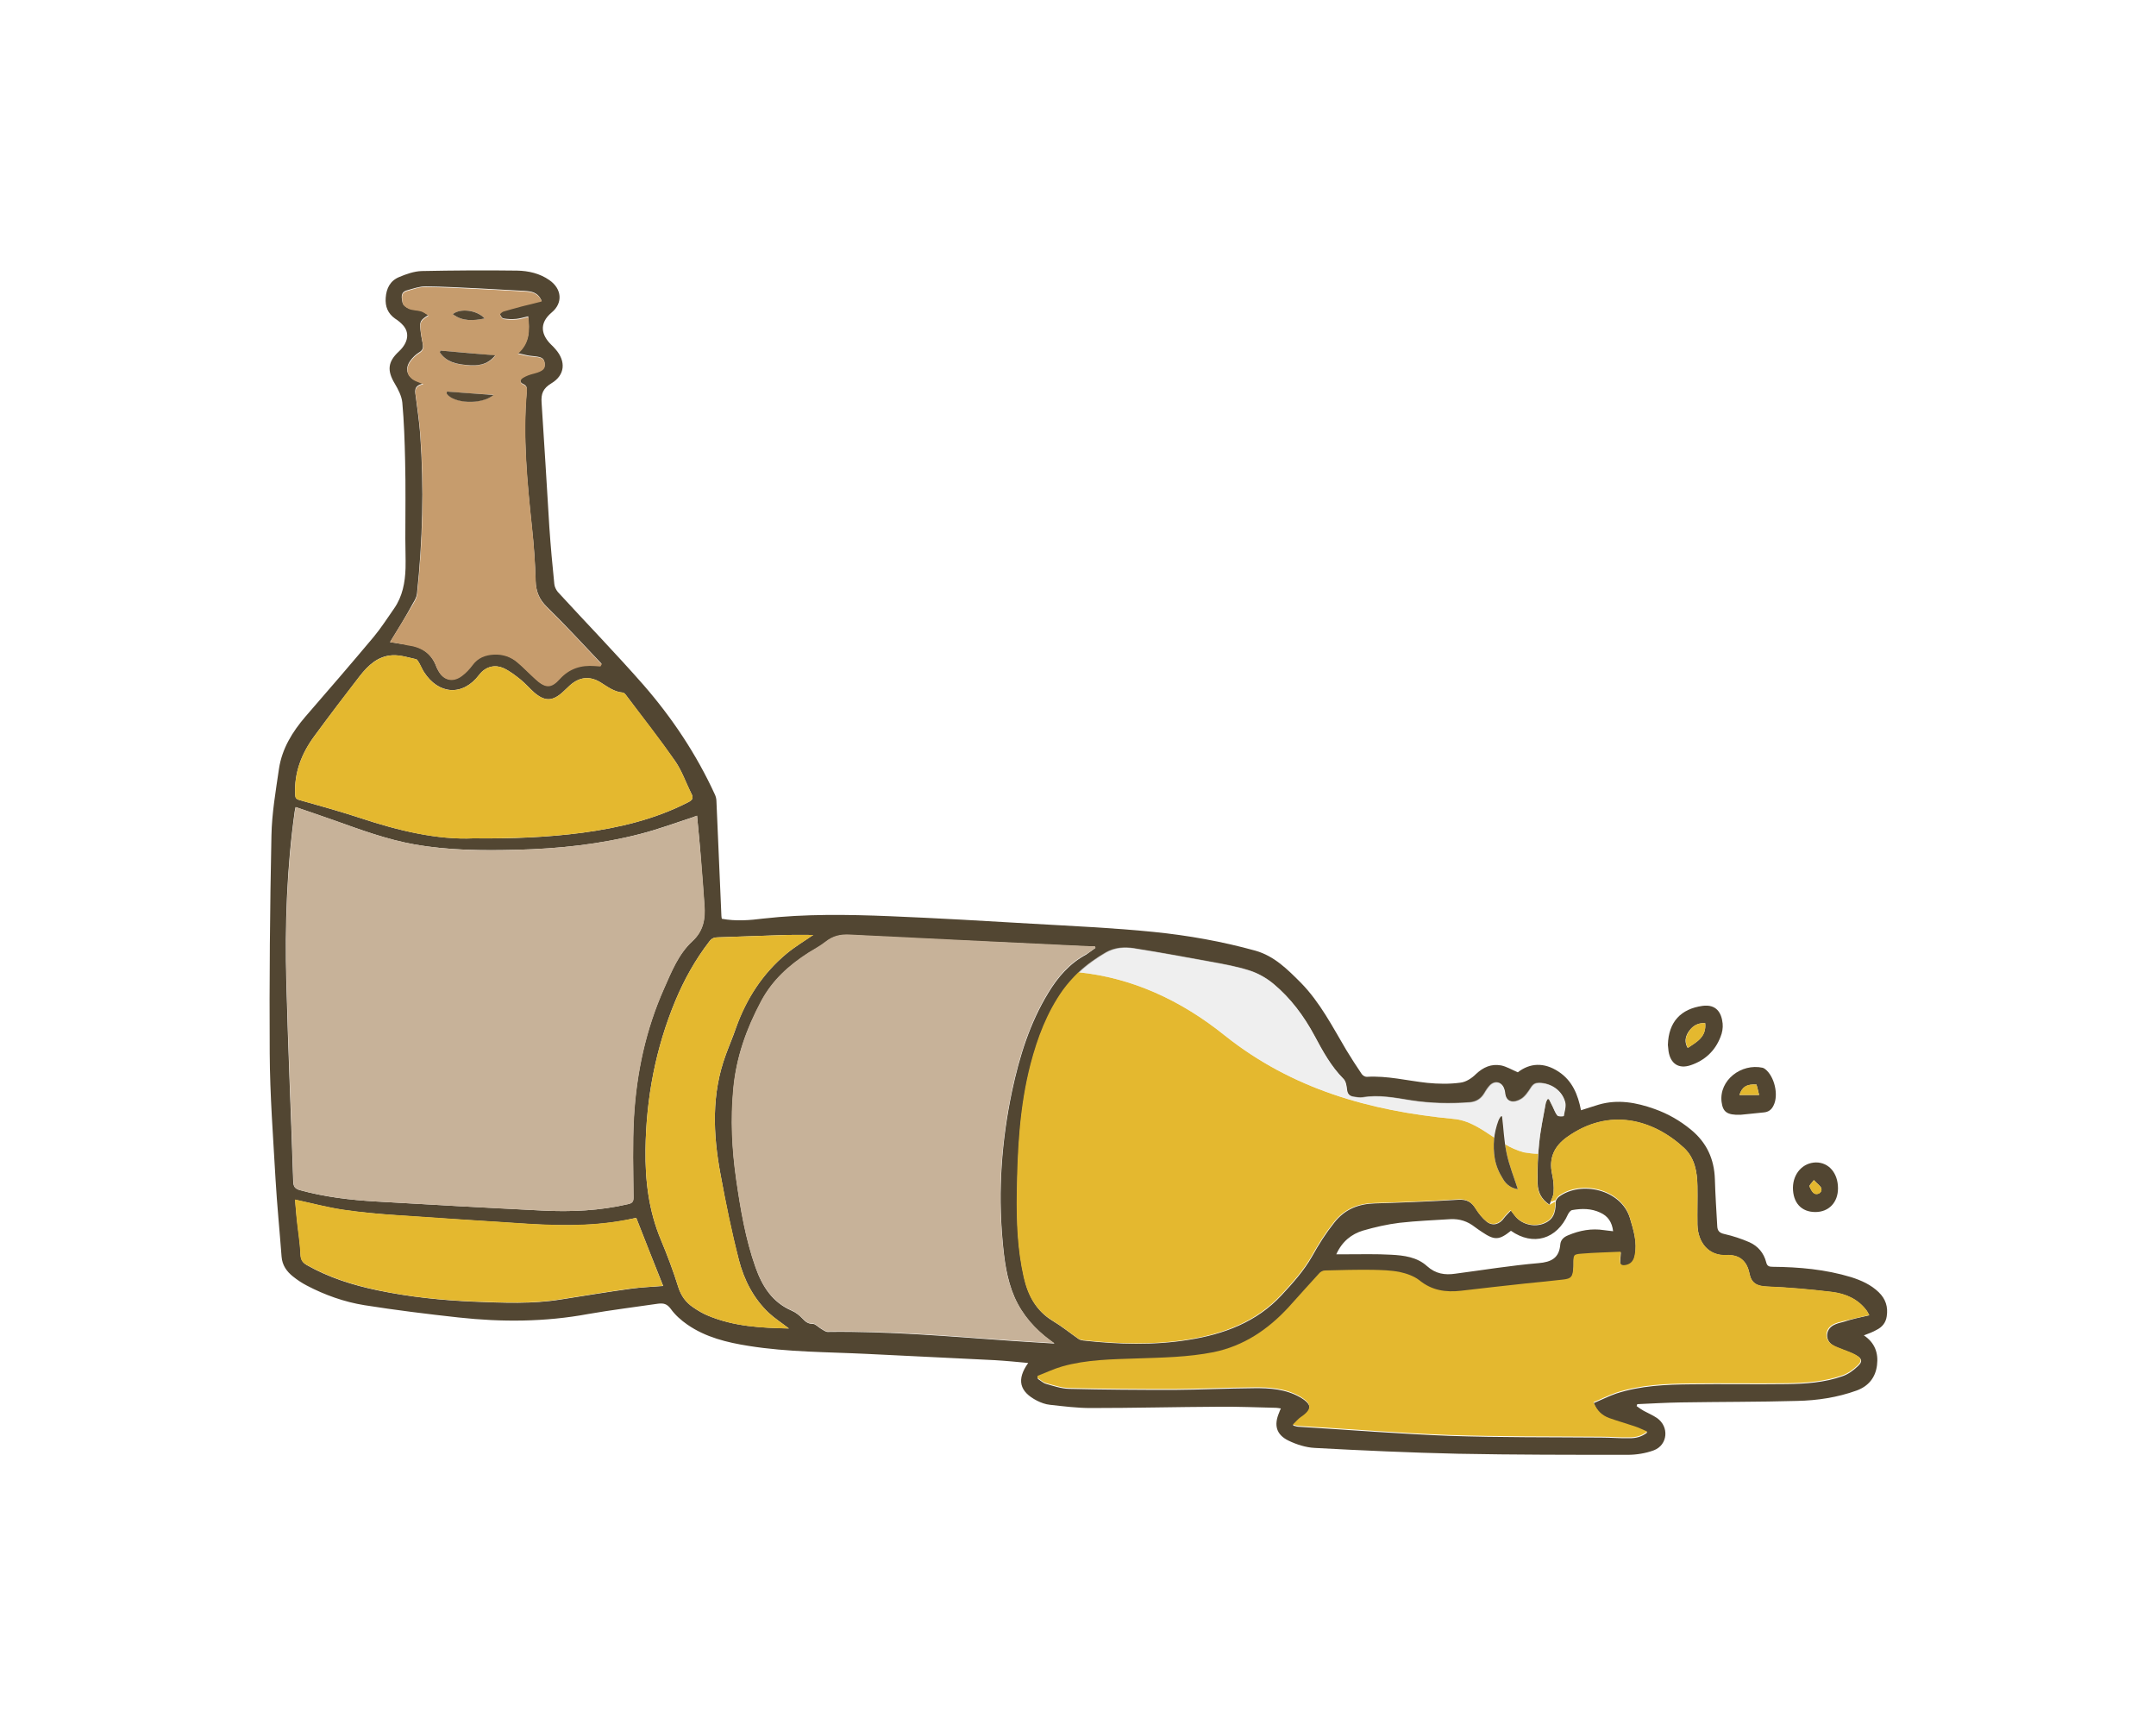 <?xml version="1.0" encoding="utf-8"?>
<!-- Generator: Adobe Illustrator 22.1.0, SVG Export Plug-In . SVG Version: 6.00 Build 0)  -->
<svg version="1.1" id="Layer_1" xmlns="http://www.w3.org/2000/svg" xmlns:xlink="http://www.w3.org/1999/xlink" x="0px" y="0px"
	 viewBox="0 0 1000 800" enable-background="new 0 0 1000 800" xml:space="preserve">
<g id="yPjoHC.tif">
	<g>
		<path fill="#524632" d="M864.5,619.3c5.1,3.4,6.8,8.2,6.1,13.8c-0.7,5.8-4,9.8-9.5,11.8c-8.9,3.2-18.2,4.6-27.5,4.8
			c-18,0.5-36,0.4-54,0.7c-6.7,0.1-13.5,0.5-20.2,0.8c-0.1,0.3-0.2,0.6-0.3,0.9c1.1,0.8,2.2,1.6,3.3,2.2c2,1.1,4.2,2,6.1,3.3
			c5.8,4,5.1,12.5-1.4,15c-3.8,1.4-8.1,2.1-12.2,2.1c-26.2,0-52.4,0-78.6-0.5c-22.2-0.5-44.3-1.5-66.5-2.7
			c-4.1-0.2-8.5-1.6-12.2-3.4c-5.7-2.8-6.8-7.2-4.3-13c0.2-0.6,0.4-1.1,0.8-1.9c-0.8-0.1-1.5-0.3-2.1-0.3
			c-8.9-0.2-17.9-0.6-26.8-0.5c-19.8,0.1-39.5,0.6-59.3,0.6c-6.3,0-12.6-0.8-18.9-1.5c-2.1-0.2-4.2-1-6-1.9
			c-8.2-4.2-9.6-9.8-4.1-17.5c-5.3-0.5-10.4-1-15.5-1.3c-19.7-1-39.5-1.9-59.2-2.9c-18.3-0.9-36.7-0.8-54.9-3.7
			c-10.1-1.6-20-4-28.5-9.9c-2.9-2-5.7-4.5-7.7-7.3c-1.7-2.3-3.3-2.7-5.8-2.4c-10.8,1.6-21.7,2.9-32.5,4.8c-20,3.7-40,3.8-60.1,1.6
			c-14.6-1.6-29.2-3.4-43.7-5.7c-9.3-1.5-18.3-4.7-26.7-9.1c-2.3-1.2-4.4-2.6-6.4-4.2c-2.9-2.3-5-5.2-5.3-9.2
			c-0.9-12-2.1-23.9-2.8-35.9c-1.1-19.5-2.6-38.9-2.7-58.4c-0.2-33.7,0.1-67.3,0.8-101c0.2-10.4,2-20.7,3.5-31
			c1.4-9.3,6.2-17.1,12.3-24.2c10.6-12.2,21.2-24.5,31.6-36.9c3.5-4.2,6.4-8.8,9.5-13.2c3.9-5.6,5.1-12.1,5.3-18.7
			c0.1-4.5-0.1-9.1-0.1-13.6c0-12.1,0.2-24.2-0.1-36.3c-0.2-9-0.5-18-1.3-26.9c-0.3-3-1.9-6.1-3.5-8.8c-3.6-6-3.3-10.1,1.9-14.9
			c4.4-4.1,5.1-8.8,1.8-12.3c-1-1.1-2.2-2.1-3.5-2.9c-3.4-2.4-4.7-5.6-4.4-9.7c0.3-4.4,2.1-7.9,6.2-9.6c3.3-1.4,7-2.7,10.5-2.8
			c14.8-0.3,29.6-0.4,44.3-0.2c5.2,0.1,10.5,1.3,14.9,4.4c5.8,4,6.4,10.6,1.1,15c-6.2,5.2-4.6,10.6-0.4,14.8
			c0.8,0.7,1.5,1.5,2.2,2.3c4.9,5.6,4.4,12-2,15.8c-3.8,2.3-4.8,4.8-4.5,8.9c1.3,19.3,2.4,38.6,3.6,57.8c0.6,8.8,1.4,17.6,2.3,26.3
			c0.1,1.3,0.8,2.7,1.6,3.7c13.2,14.4,26.9,28.5,39.8,43.2c13.3,15.3,24.5,32.1,33,50.6c0.5,1,0.8,2.2,0.8,3.3
			c0.8,17.7,1.5,35.4,2.3,53.1c0,0.4,0.1,0.9,0.2,1.4c6.5,1.2,12.9,0.7,19.2-0.1c19.5-2.2,39.1-1.9,58.7-1.1
			c22.1,0.9,44.1,2.2,66.2,3.5c18.8,1.1,37.5,1.9,56.2,3.8c15.9,1.6,31.7,4.4,47.2,8.7c8.8,2.5,14.9,8.7,21.1,14.9
			c8.9,9.1,14.6,20.3,21,31.1c2.3,3.8,4.7,7.5,7.2,11.2c0.5,0.7,1.5,1.3,2.3,1.3c9.5-0.6,18.8,1.8,28.1,2.8
			c5.1,0.5,10.3,0.6,15.4-0.1c2.6-0.3,5.3-2.1,7.2-4c3.4-3.2,7.1-4.8,11.6-4c2.5,0.5,4.8,1.9,7.8,3.2c5.5-4.3,12.1-4.8,18.9-0.3
			c6.4,4.2,9,10.7,10.4,17.9c2.9-0.9,5.5-1.8,8.2-2.6c8.9-2.6,17.5-1,25.9,2c6.2,2.2,11.8,5.4,16.9,9.6c7.3,6,10.8,13.6,11.1,23
			c0.2,7.3,0.7,14.6,1.1,21.8c0.1,2.1,1,3.1,3.3,3.6c4,0.9,7.9,2.2,11.6,3.8c4,1.8,6.7,5,7.8,9.3c0.4,1.8,1.4,2.1,3,2.1
			c12.3,0.1,24.5,1.2,36.4,4.8c4.7,1.5,9.2,3.5,12.8,7c3.2,3.1,4.4,6.8,3.7,11.2c-0.4,2.8-2,4.9-4.6,6.2
			C868.6,617.8,866.6,618.5,864.5,619.3z M867,610c-0.6-1.1-0.8-1.6-1.1-2c-4-5.5-9.8-8-16.2-8.8c-10-1.2-20-2.1-30-2.5
			c-4.8-0.2-7.4-1.5-8.3-6.2c-1.2-5.7-4.6-8.7-10.7-8.4c-8.1,0.4-13.2-5.7-13.4-14.1c-0.1-6,0.1-11.9,0-17.9
			c-0.1-6.5-1.2-13-6.2-17.7c-14.3-13.2-34.7-19-54.3-5c-6,4.3-8.5,9.8-6.9,17.1c0.6,2.8,0.9,5.7,0.7,8.5c-0.1,1.9-1.2,3.7-1.9,5.7
			c-3.9-2.6-5.4-6-5.5-9.7c-0.1-6.3,0-12.6,0.7-18.8c0.6-6.2,1.9-12.2,3-18.3c0.1-0.7,0.5-1.4,0.8-2.1c0.2,0,0.5-0.1,0.7-0.1
			c0.6,1.2,1.2,2.4,1.8,3.6c0.7,1.4,1.2,3,2.2,4.1c0.5,0.5,2.8,0.3,2.9,0.2c0.4-2.1,1.2-4.5,0.7-6.4c-1.4-5.4-6.4-8.8-12-8.9
			c-1.7,0-2.7,0.5-3.7,2c-1.3,2-2.7,4.2-4.6,5.4c-3,1.9-7.2,2.1-7.6-3.1c0-0.4-0.2-0.9-0.3-1.3c-0.9-3.3-4-4.3-6.5-2
			c-1.1,1.1-2,2.5-2.8,3.9c-1.5,2.4-3.5,3.8-6.5,4.1c-9.2,0.7-18.3,0.5-27.4-0.9c-7.5-1.2-14.9-2.7-22.5-1.4
			c-1.4,0.2-2.8-0.1-4.2-0.3c-1.9-0.3-2.9-1.3-3.1-3.4c-0.2-1.7-0.5-3.8-1.6-4.9c-5.8-5.8-9.7-13-13.5-20.1
			c-4.9-9.1-11-17.3-18.9-23.9c-3.1-2.6-6.9-4.8-10.8-6.1c-5.8-1.9-11.9-3-17.9-4.1c-12-2.2-24-4.4-36-6.3c-4.4-0.7-8.9-0.4-13,1.9
			c-7.8,4.5-14.6,10.1-19.9,17.5c-7.4,10.4-11.8,22.1-15,34.3c-5.1,19.6-6.1,39.7-6.4,59.9c-0.2,13.1,0.3,26.2,3.2,39
			c1.9,8.4,5.6,15.4,13.3,20.1c4.2,2.5,8,5.6,12,8.4c0.6,0.4,1.4,0.6,2.2,0.7c16.3,1.8,32.5,2.3,48.7-0.3
			c16.4-2.6,31.6-8.2,43.2-20.7c5.2-5.6,10.4-11.4,14.1-17.9c3.1-5.6,6.4-10.8,10.3-15.7c4.9-6.3,11.3-8.8,19-9
			c12.9-0.4,25.8-0.9,38.7-1.7c3.9-0.2,6.1,1.1,8,4.2c1.4,2.2,3.1,4.4,5.1,6c2.8,2.2,6,1.2,8-1.7c0.9-1.2,2.1-2.3,3.2-3.5
			c1,1.3,1.7,2.3,2.4,3.1c3.2,3.5,8.6,4.7,13,2.9c3.9-1.6,5.4-4.4,5.4-10c0-0.8,0.8-1.9,1.5-2.4c10.2-7.5,28.8-3.4,32.9,9.9
			c1.7,5.7,3.5,11.4,2.3,17.5c-0.4,2.2-1.4,4-3.9,4.6c-2.2,0.5-3.1-0.2-2.9-2.4c0.1-1,0.2-2.1,0.3-3.7c-6.3,0.3-12.2,0.4-18.1,0.9
			c-3.9,0.3-3.8,0.6-3.8,4.6c0,0.8,0,1.6-0.1,2.4c-0.3,3.7-1,4.6-4.6,5c-5.7,0.7-11.5,1.2-17.2,1.8c-10.1,1.1-20.2,2.2-30.2,3.4
			c-7.1,0.8-13.5-0.1-19.3-4.8c-2.5-2-6-3.2-9.2-3.9c-4.1-0.8-8.3-0.9-12.5-1c-7.4-0.1-14.8,0.1-22.2,0.3c-1,0-2.2,0.7-2.8,1.5
			c-4.7,5.1-9.3,10.3-14,15.5c-9.6,10.4-20.8,18-34.9,20.9c-11.7,2.3-23.5,2.5-35.4,2.9c-11.7,0.4-23.4,0.5-34.7,3.7
			c-3.9,1.1-7.6,2.9-11.5,4.4c0,0.3,0.1,0.6,0.1,1c1.3,0.8,2.4,1.9,3.8,2.3c3.5,1,7.1,2.2,10.6,2.3c16.2,0.4,32.4,0.5,48.6,0.5
			c12.4-0.1,24.7-0.7,37.1-0.8c7.4-0.1,14.8,0.4,21.5,4.2c5.7,3.3,5.8,6,0.4,9.6c-1.2,0.8-2.1,2-3.7,3.5c1.5,0.4,2.1,0.6,2.7,0.6
			c23.3,1.4,46.5,3.3,69.8,4.2c23.6,0.8,47.2,0.6,70.8,0.8c4.3,0,8.5,0.4,12.8,0.3c2.8,0,5.5-0.5,8.3-2.7c-2.3-1-4.1-1.9-6-2.5
			c-3.9-1.3-7.8-2.4-11.7-3.8c-3.2-1.2-5.7-3.4-7.2-7.3c3.6-1.5,6.9-3.2,10.4-4.4c11.3-3.7,23.1-4.2,34.9-4.3
			c14.7-0.2,29.4,0.1,44.1-0.1c8.8-0.1,17.7-0.7,26.1-3.7c2.6-0.9,5-2.7,7-4.6c2.3-2.1,2-3.5-0.7-5c-1.9-1.1-4.1-1.8-6.1-2.6
			c-1.6-0.7-3.4-1.2-4.9-2.2c-3.6-2.3-3.3-7.2,0.4-9.2c1.5-0.8,3.1-1.2,4.8-1.6C858.8,611.8,862.8,610.9,867,610z M323.3,378.3
			c-0.9,0.3-1.6,0.6-2.2,0.8c-8,2.6-15.8,5.5-23.9,7.6c-18.8,4.9-38,6.9-57.4,7.4c-15.9,0.4-31.9,0.3-47.7-2.5
			c-12.8-2.3-24.9-6.8-37-11.1c-5.9-2.1-11.9-4.1-18-6.2c-0.2,0.9-0.3,1.4-0.4,1.9c-3.7,26.4-4.6,52.9-3.9,79.4
			c0.8,30.8,2.2,61.6,3.2,92.4c0.1,2.3,0.8,3.2,2.9,3.9c11.6,3.2,23.4,4.6,35.3,5.3c25.7,1.5,51.4,2.9,77.1,4.2
			c13.5,0.7,26.9,0.1,40.1-3c1.7-0.4,2.4-1,2.4-3c-0.1-12.4-0.5-24.9,0.2-37.3c1.2-20.6,5.5-40.6,13.9-59.5
			c3.5-7.9,6.7-16.1,13.2-22.1c5-4.6,6.1-10.2,5.6-16.5c-0.5-6.7-0.9-13.3-1.5-20C324.7,392.8,324,385.6,323.3,378.3z M508.1,439.6
			c-0.1-0.2-0.2-0.4-0.2-0.6c-0.9,0-1.8,0-2.6,0c-15.3-0.7-30.6-1.5-45.9-2.2c-21.8-1-43.6-2-65.4-3.2c-4.1-0.2-7.6,0.6-10.9,3.2
			c-2.5,2-5.4,3.5-8.1,5.2c-9.1,5.8-16.7,12.6-21.9,22.4c-6.9,12.8-11.6,26-12.9,40.5c-1.3,14.1-0.7,28.1,1.3,42.1
			c2,13.8,4.3,27.6,9,40.9c3.1,8.7,7.7,16,16.6,19.9c1.9,0.8,3.7,2.2,5.1,3.7c1.4,1.5,2.6,2.5,4.9,2.5c1.1,0,2.3,1.4,3.5,2.1
			c1.1,0.6,2.2,1.6,3.3,1.6c28.3-0.4,56.4,2.1,84.6,4.1c6.6,0.5,13.2,0.8,20.6,1.3c-1-0.7-1.4-1-1.8-1.3c-7.2-5.3-13-11.8-16.7-20.1
			c-3.7-8.5-4.8-17.5-5.6-26.5c-2.1-23.2-0.4-46.3,4.4-69.1c3.4-16,8.2-31.5,16.8-45.6c4.4-7.3,9.9-13.7,17.6-17.8
			C505.3,441.7,506.7,440.6,508.1,439.6z M219.5,388.8c18.5,0.2,34.6-0.5,50.6-2.6c17-2.3,33.6-6.2,49-14.1c2-1,2.7-1.9,1.6-4
			c-2.6-5.1-4.4-10.6-7.6-15.2c-7.3-10.4-15.2-20.4-22.8-30.6c-0.4-0.5-0.9-1-1.4-1.1c-4-0.3-7.1-2.7-10.3-4.7
			c-5-3.1-9.8-2.6-14.2,1.3c-1.1,1-2.2,2.1-3.3,3.1c-4.8,4.4-8.4,4.5-13.4,0.2c-2.1-1.9-4-4.1-6.2-5.9c-2.5-2-5.2-4.1-8.1-5.4
			c-3.6-1.6-8-0.9-11.1,3.1c-7.6,10.1-18.9,9.3-25.7-1.3c-0.8-1.3-1.4-2.7-2.1-4c-0.4-0.7-1-1.8-1.6-1.9c-3.6-0.8-7.3-2-10.9-1.8
			c-6.6,0.3-11.2,4.6-15.1,9.6c-7.1,9.2-14.2,18.5-21.1,27.9c-5.9,8-9.4,16.9-8.9,27.1c0.1,1.4,0.4,2.1,1.9,2.5
			c9.5,2.7,19,5.3,28.4,8.4C184.9,385.3,203,389.5,219.5,388.8z M180.9,297.8c3.3,0.5,5.6,0.9,8,1.2c6.3,0.8,11,3.7,13.4,9.9
			c0.2,0.7,0.6,1.3,0.9,1.9c2.4,4.6,6.7,5.7,10.9,2.5c1.9-1.4,3.6-3.2,5-5.1c2.5-3.4,5.9-4.7,9.9-4.9c4-0.2,7.6,1,10.7,3.5
			c3,2.5,5.7,5.3,8.6,8c4.6,4.2,7.2,4.3,11.3-0.2c4.4-4.8,9.8-6.6,16.1-6c0.9,0.1,1.8,0.1,2.7,0.2c0.2-0.3,0.4-0.6,0.6-1
			c-8.4-8.8-16.6-17.8-25.3-26.3c-3.6-3.5-5.1-7.2-5.3-12.2c-0.2-8.3-0.8-16.5-1.7-24.8c-2.2-21-4.3-42-2.4-63.2
			c0.1-1.5,0-2.5-1.6-3.2c-2-0.9-1.6-2.3-0.1-3.2c1.5-0.9,3.2-1.5,4.9-1.9c4.2-1.1,5.4-2.1,5.1-4.6c-0.3-2.4-1.4-2.9-5.8-3.3
			c-2-0.1-4-0.8-6.7-1.3c5.8-5.1,5.4-10.9,4.9-17.1c-2.1,0.5-3.8,1-5.5,1.2c-2,0.2-4.1,0.1-6-0.2c-0.7-0.1-1.3-1.3-1.7-2.1
			c-0.1-0.2,0.9-1.2,1.6-1.4c3-0.9,6-1.7,9-2.5c2.9-0.8,5.8-1.5,8.8-2.2c-1.7-4-4.7-4.4-7.9-4.6c-6.8-0.4-13.5-0.7-20.3-1.1
			c-8.5-0.4-17.1-0.9-25.6-1c-2.9,0-5.9,1.1-8.8,1.9c-3,0.9-2.3,3.6-1.9,5.6c0.2,1.1,1.7,2.3,2.9,2.7c1.7,0.7,3.7,0.6,5.5,1.1
			c1.2,0.4,2.3,1.2,3.6,2c-3.7,2.3-4.1,3-3.7,6.7c0.2,2.3,0.7,4.6,1.1,6.8c0.3,1.8-0.1,2.9-1.8,3.9c-1.5,0.9-2.9,2.3-4,3.8
			c-2.7,3.7-1.5,7.5,2.7,9.3c0.8,0.3,1.5,0.6,3.3,1.3c-4.8,1-3.7,3.8-3.4,6.4c0.7,5.7,1.6,11.5,2,17.2c1.8,24.7,1.1,49.3-1.5,73.9
			c-0.2,1.5-1,3-1.8,4.3C188.3,285.8,184.8,291.5,180.9,297.8z M365.9,616.1c-3.2-2.5-6.5-4.6-9.3-7.2c-7.1-6.7-11.5-15.3-13.9-24.6
			c-3.4-13.1-6.1-26.3-8.5-39.6c-3.5-18.7-4.3-37.4,2.5-55.7c1.5-4.1,3.3-8.2,4.7-12.4c4.8-13.5,12.4-25.2,23.5-34.4
			c4-3.3,8.5-6,12.3-8.6c-3.8,0-8-0.1-12.3,0c-10.6,0.3-21.2,0.8-31.8,1.1c-1.8,0-2.9,0.4-4,1.8c-6.5,8.4-11.7,17.7-15.8,27.5
			c-9.2,22.1-13.6,45.2-13.9,69.1c-0.2,14.4,1.5,28.4,7.1,41.8c3,7.2,5.8,14.6,8.1,22c1.3,4.1,3.5,7.1,6.9,9.4
			c2.2,1.5,4.5,2.9,7,3.9C340.5,615.2,353.1,615.8,365.9,616.1z M295.1,564.8c-1.3,0.3-3.2,0.7-5.1,1.1c-17.1,3.2-34.2,2.5-51.4,1.3
			c-18.2-1.2-36.4-2.3-54.6-3.6c-8.2-0.6-16.5-1.3-24.7-2.5c-7.5-1.1-14.8-3.1-22.4-4.7c0.2,2.9,0.5,6,0.8,9.1
			c0.6,5.4,1.5,10.8,1.7,16.2c0.1,2.5,0.9,3.8,2.9,5c10.2,5.8,21.3,9.3,32.8,11.7c14.9,3.1,30.1,4.7,45.3,5.3
			c13.2,0.5,26.3,1.1,39.5-1c10.8-1.7,21.6-3.5,32.5-5c4.9-0.7,9.8-0.9,15.2-1.3C303.4,585.9,299.3,575.6,295.1,564.8z M619.8,581.7
			c1.8,0,3.2,0,4.6,0c6.9,0,13.9-0.2,20.8,0.2c6,0.3,12.1,1.1,16.7,5.3c4,3.6,8.3,4.2,13.1,3.5c12.9-1.7,25.7-3.8,38.6-4.9
			c6-0.5,9.6-2.4,10.1-8.7c0.2-2.1,1.6-3.4,3.6-4.2c5.4-2.3,10.9-3.3,16.7-2.4c1.3,0.2,2.7,0.3,4.2,0.5c-0.5-4.2-2.4-7-5.9-8.6
			c-4.2-2-8.6-2-13.1-1.2c-0.7,0.1-1.5,1.1-1.9,1.9c-5.2,11.7-16.2,14.9-26.5,7.7c-5.5,4.4-7.6,4.5-13.5,0.5
			c-1.1-0.7-2.2-1.5-3.3-2.3c-3.3-2.6-7-3.8-11.2-3.6c-7.9,0.5-15.8,0.8-23.7,1.7c-5.7,0.7-11.4,2-16.9,3.6
			C626.9,572.3,622.5,575.7,619.8,581.7z"/>
		<path fill="#524632" d="M773.6,484.6c0.3-10.9,6.2-16.7,16-18.1c6.5-0.9,8.9,3.2,9.4,8.2c0.2,2-0.2,4.3-1,6.2
			c-2.5,6.5-7.3,10.9-13.8,13.1c-5.6,1.9-9.4-0.7-10.3-6.5C773.8,486.4,773.7,485.2,773.6,484.6z M790.9,474.5
			c-3.7-0.2-6.1,1.5-7.9,4.3c-1.4,2.3-1.7,4.7-0.2,7.2C787,483.2,791.5,480.9,790.9,474.5z"/>
		<path fill="#524632" d="M807.3,517c-6.4,0.2-8.2-1.4-8.8-6c-1.2-10,9.1-18,19.1-15.8c0.4,0.1,0.8,0.4,1.1,0.6
			c4.3,3.3,6.4,12,3.9,16.9c-0.9,1.9-2.3,3-4.5,3.2C813.9,516.3,809.7,516.8,807.3,517z M815.9,507.8c-0.4-1.8-0.8-3.4-1.2-4.8
			c-4.5-0.3-6.7,1.1-7.9,4.8C809.8,507.8,812.6,507.8,815.9,507.8z"/>
		<path fill="#524632" d="M842,562.1c-6.5,0-10.4-4.3-10.4-11.3c0.1-6.6,4.6-11.6,10.7-11.7c6,0,10.2,5,10.2,12
			C852.5,557.7,848.2,562.1,842,562.1z M841.3,547.3c-1,1.4-2.2,2.4-2,2.9c0.5,1.3,1.4,3,2.5,3.4c1.4,0.5,3.4-0.6,3-2.4
			C844.5,550,842.8,549,841.3,547.3z"/>
		<path fill="#E4B82F" d="M860.7,628.3c-1.9-1.1-4.1-1.8-6.1-2.6c-1.6-0.7-3.4-1.2-4.9-2.2c-3.6-2.3-3.3-7.2,0.4-9.2
			c1.5-0.8,3.1-1.2,4.8-1.6c3.9-1,7.9-1.8,12.1-2.8c-0.6-1.1-0.8-1.6-1.1-2c-4-5.5-9.8-8-16.2-8.8c-10-1.2-20-2.1-30-2.5
			c-4.8-0.2-7.4-1.5-8.3-6.2c-1.2-5.7-4.6-8.7-10.7-8.4c-8.1,0.4-13.2-5.7-13.4-14.1c-0.1-6,0.1-11.9,0-17.9
			c-0.1-6.5-1.2-13-6.2-17.7c-14.3-13.2-34.7-19-54.3-5c-6,4.3-8.5,9.8-6.9,17.1c0.6,2.8,0.9,5.7,0.7,8.5c-0.1,1.4-0.7,2.8-1.4,4.3
			c0.9,0.3,1.4-0.5,2.3-0.6c0.2-0.7,0.9-1.5,1.5-2c10.2-7.5,28.8-3.4,32.9,9.9c1.7,5.7,3.5,11.4,2.3,17.5c-0.4,2.2-1.4,4-3.9,4.6
			c-2.2,0.5-3.1-0.2-2.9-2.4c0.1-1,0.2-2.1,0.3-3.7c-6.3,0.3-12.2,0.4-18.1,0.9c-3.9,0.3-3.8,0.6-3.8,4.6c0,0.8,0,1.6-0.1,2.4
			c-0.3,3.7-1,4.6-4.6,5c-5.7,0.7-11.5,1.2-17.2,1.8c-10.1,1.1-20.2,2.2-30.2,3.4c-7.1,0.8-13.5-0.1-19.3-4.8c-2.5-2-6-3.2-9.2-3.9
			c-4.1-0.8-8.3-0.9-12.5-1c-7.4-0.1-14.8,0.1-22.2,0.3c-1,0-2.2,0.7-2.8,1.5c-4.7,5.1-9.3,10.3-14,15.5
			c-9.6,10.4-20.8,18-34.9,20.9c-11.7,2.3-23.5,2.5-35.4,2.9c-11.7,0.4-23.4,0.5-34.7,3.7c-3.9,1.1-7.6,2.9-11.5,4.4
			c0,0.3,0.1,0.6,0.1,1c1.3,0.8,2.4,1.9,3.8,2.3c3.5,1,7.1,2.2,10.6,2.3c16.2,0.4,32.4,0.5,48.6,0.5c12.4-0.1,24.7-0.7,37.1-0.8
			c7.4-0.1,14.8,0.4,21.5,4.2c5.7,3.3,5.8,6,0.4,9.6c-1.2,0.8-2.1,2-3.7,3.5c1.5,0.4,2.1,0.6,2.7,0.6c23.3,1.4,46.5,3.3,69.8,4.2
			c23.6,0.8,47.2,0.6,70.8,0.8c4.3,0,8.5,0.4,12.8,0.3c2.8,0,5.5-0.5,8.3-2.7c-2.3-1-4.1-1.9-6-2.5c-3.9-1.3-7.8-2.4-11.7-3.8
			c-3.2-1.2-5.7-3.4-7.2-7.3c3.6-1.5,6.9-3.2,10.4-4.4c11.3-3.7,23.1-4.2,34.9-4.3c14.7-0.2,29.4,0.1,44.1-0.1
			c8.8-0.1,17.7-0.7,26.1-3.7c2.6-0.9,5-2.7,7-4.6C863.7,631.2,863.4,629.9,860.7,628.3z"/>
		<path fill="#E4B82F" d="M698.1,530.7c0.2,1.4,0.4,2.7,0.7,4.1c1.2,5.7,3.4,11.1,5.2,16.7c-2.8-0.4-5.2-1.9-6.8-4.6
			c-1.9-3-3.3-6.1-3.9-9.7c-0.6-3.3-0.6-6.5-0.2-9.6c-6-4-11.8-8.1-19-8.7c-39-3.7-74.8-13.9-105.8-38.5
			c-20.8-16.8-43.6-27-68.1-29.5c-2.6,2.5-5,5.2-7.2,8.2c-7.4,10.4-11.8,22.1-15,34.3c-5.1,19.6-6.1,39.7-6.4,59.9
			c-0.2,13.1,0.3,26.2,3.2,39c1.9,8.4,5.6,15.4,13.3,20.1c4.2,2.5,8,5.6,12,8.4c0.6,0.4,1.4,0.6,2.2,0.7c16.3,1.8,32.5,2.3,48.7-0.3
			c16.4-2.6,31.6-8.2,43.2-20.7c5.2-5.6,10.4-11.4,14.1-17.9c3.1-5.6,6.4-10.8,10.3-15.7c4.9-6.3,11.3-8.8,19-9
			c12.9-0.4,25.8-0.9,38.7-1.7c3.9-0.2,6.1,1.1,8,4.2c1.4,2.2,3.1,4.4,5.1,6c2.8,2.2,6,1.2,8-1.7c0.9-1.2,2.1-2.3,3.2-3.5
			c1,1.3,1.7,2.3,2.4,3.1c3.2,3.5,8.6,4.7,13,2.9c3.9-1.6,5.4-4.4,5.4-10l-2.8,1.6c-3.9-2.6-5.4-6-5.5-9.7c-0.1-4.6,0-9.3,0.3-14
			c-2.2,0-4.5-0.4-6.7-0.7C703.5,533.5,700.7,532.2,698.1,530.7z"/>
		<path opacity="0.64" fill="#E6E6E6" d="M725.8,511c-1.4-5.4-6.4-8.8-12-8.9c-1.7,0-2.7,0.5-3.7,2c-1.3,2-2.7,4.2-4.6,5.4
			c-3,1.9-7.2,2.1-7.6-3.1c0-0.4-0.2-0.9-0.3-1.3c-0.9-3.3-4-4.3-6.5-2c-1.1,1.1-2,2.5-2.8,3.9c-1.5,2.4-3.5,3.8-6.5,4.1
			c-9.2,0.7-18.3,0.5-27.4-0.9c-7.5-1.2-14.9-2.7-22.5-1.4c-1.4,0.2-2.8-0.1-4.2-0.3c-1.9-0.3-2.9-1.3-3.1-3.4
			c-0.2-1.7-0.5-3.8-1.6-4.9c-5.8-5.8-9.7-13-13.5-20.1c-4.9-9.1-11-17.3-18.9-23.9c-3.1-2.6-6.9-4.8-10.8-6.1
			c-5.8-1.9-11.9-3-17.9-4.1c-12-2.2-24-4.4-36-6.3c-4.4-0.7-8.9-0.4-13,1.9c-4.6,2.7-8.9,5.7-12.7,9.3
			c24.5,2.5,47.3,12.7,68.1,29.5c31,24.6,66.8,34.7,105.8,38.5c7.2,0.6,13,4.8,19,8.7c0.3-2.7,1-5.3,1.9-8c0.2-0.6,0.6-1.2,1-1.8
			c0.3,0,0.6,0,0.9,0c0.5,4.3,0.7,8.7,1.4,13c2.7,1.5,5.5,2.8,8.5,3.6c2.2,0.4,4.5,0.7,6.7,0.7c0.1-1.6,0.2-3.3,0.4-4.9
			c0.6-6.2,1.9-12.2,3-18.3c0.1-0.7,0.5-1.4,0.8-2.1c0.2,0,0.5-0.1,0.7-0.1c0.6,1.2,1.2,2.4,1.8,3.6c0.7,1.4,1.2,3,2.2,4.1
			c0.5,0.5,2.8,0.3,2.9,0.2C725.5,515.3,726.3,513,725.8,511z"/>
		<path fill="#C7B299" d="M323.3,378.3c0.7,7.4,1.4,14.5,2,21.7c0.6,6.7,1,13.3,1.5,20c0.5,6.3-0.6,11.9-5.6,16.5
			c-6.5,6-9.7,14.2-13.2,22.1c-8.4,18.9-12.7,38.9-13.9,59.5c-0.7,12.4-0.3,24.9-0.2,37.3c0,2-0.7,2.6-2.4,3
			c-13.2,3.1-26.6,3.7-40.1,3c-25.7-1.2-51.4-2.7-77.1-4.2c-11.9-0.7-23.8-2.1-35.3-5.3c-2.2-0.6-2.8-1.6-2.9-3.9
			c-1-30.8-2.4-61.6-3.2-92.4c-0.7-26.6,0.2-53.1,3.9-79.4c0.1-0.5,0.2-1,0.4-1.9c6.1,2.1,12.1,4.1,18,6.2
			c12.1,4.4,24.3,8.8,37,11.1c15.8,2.8,31.7,3,47.7,2.5c19.4-0.5,38.6-2.6,57.4-7.4c8.1-2.1,15.9-5,23.9-7.6
			C321.7,378.8,322.4,378.6,323.3,378.3z"/>
		<path fill="#C7B299" d="M508.1,439.6c-1.4,1-2.8,2.1-4.4,2.9c-7.7,4.1-13.2,10.5-17.6,17.8c-8.6,14.1-13.4,29.6-16.8,45.6
			c-4.8,22.8-6.5,45.8-4.4,69.1c0.8,9.1,1.9,18.1,5.6,26.5c3.7,8.3,9.5,14.8,16.7,20.1c0.4,0.3,0.8,0.6,1.8,1.3
			c-7.3-0.5-14-0.8-20.6-1.3c-28.2-2-56.3-4.5-84.6-4.1c-1.1,0-2.2-1-3.3-1.6c-1.2-0.7-2.3-2.1-3.5-2.1c-2.3,0.1-3.4-1-4.9-2.5
			c-1.5-1.5-3.2-2.9-5.1-3.7c-8.9-3.9-13.5-11.2-16.6-19.9c-4.7-13.2-7-27-9-40.9c-2-14-2.7-28-1.3-42.1
			c1.4-14.5,6.1-27.7,12.9-40.5c5.3-9.8,12.9-16.6,21.9-22.4c2.7-1.7,5.6-3.2,8.1-5.2c3.3-2.6,6.8-3.4,10.9-3.2
			c21.8,1.1,43.6,2.1,65.4,3.2c15.3,0.7,30.6,1.5,45.9,2.2c0.9,0,1.8,0,2.6,0C508,439.2,508,439.4,508.1,439.6z"/>
		<path fill="#E4B82F" d="M219.5,388.8c-16.5,0.8-34.5-3.5-52.3-9.4c-9.4-3.1-18.9-5.7-28.4-8.4c-1.6-0.4-1.9-1.1-1.9-2.5
			c-0.5-10.2,3-19.1,8.9-27.1c6.9-9.4,13.9-18.7,21.1-27.9c3.8-4.9,8.5-9.2,15.1-9.6c3.6-0.2,7.3,1,10.9,1.8
			c0.7,0.1,1.2,1.2,1.6,1.9c0.8,1.3,1.3,2.7,2.1,4c6.8,10.7,18.1,11.4,25.7,1.3c3-4,7.5-4.7,11.1-3.1c2.9,1.3,5.6,3.4,8.1,5.4
			c2.2,1.8,4,4,6.2,5.9c5,4.3,8.6,4.2,13.4-0.2c1.1-1,2.2-2.1,3.3-3.1c4.4-3.9,9.2-4.4,14.2-1.3c3.2,2,6.3,4.4,10.3,4.7
			c0.5,0,1.1,0.6,1.4,1.1c7.7,10.1,15.6,20.1,22.8,30.6c3.2,4.6,5.1,10.1,7.6,15.2c1.1,2.1,0.4,3-1.6,4c-15.4,7.9-32,11.8-49,14.1
			C254.1,388.3,238,388.9,219.5,388.8z"/>
		<path fill="#C69C6D" d="M180.9,297.8c3.8-6.3,7.4-12,10.8-17.8c0.8-1.3,1.6-2.8,1.8-4.3c2.6-24.6,3.3-49.2,1.5-73.9
			c-0.4-5.8-1.2-11.5-2-17.2c-0.3-2.6-1.4-5.4,3.4-6.4c-1.7-0.7-2.5-1-3.3-1.3c-4.2-1.8-5.4-5.5-2.7-9.3c1.1-1.5,2.5-2.9,4-3.8
			c1.7-1,2.1-2.2,1.8-3.9c-0.4-2.3-0.9-4.5-1.1-6.8c-0.4-3.7,0-4.4,3.7-6.7c-1.4-0.8-2.4-1.7-3.6-2c-1.8-0.5-3.8-0.4-5.5-1.1
			c-1.2-0.5-2.8-1.7-2.9-2.7c-0.3-2-1.1-4.7,1.9-5.6c2.9-0.8,5.8-2,8.8-1.9c8.5,0.1,17.1,0.6,25.6,1c6.8,0.3,13.5,0.7,20.3,1.1
			c3.2,0.2,6.2,0.6,7.9,4.6c-3,0.8-5.9,1.5-8.8,2.2c-3,0.8-6,1.6-9,2.5c-0.6,0.2-1.7,1.2-1.6,1.4c0.3,0.8,1,2,1.7,2.1
			c2,0.3,4,0.4,6,0.2c1.7-0.1,3.4-0.7,5.5-1.2c0.5,6.2,0.9,12-4.9,17.1c2.7,0.6,4.7,1.2,6.7,1.3c4.4,0.3,5.5,0.8,5.8,3.3
			c0.3,2.5-1,3.5-5.1,4.6c-1.7,0.4-3.4,1-4.9,1.9c-1.5,0.9-1.9,2.3,0.1,3.2c1.6,0.7,1.7,1.7,1.6,3.2c-1.9,21.2,0.2,42.2,2.4,63.2
			c0.9,8.2,1.4,16.5,1.7,24.8c0.1,4.9,1.6,8.6,5.3,12.2c8.7,8.5,16.9,17.5,25.3,26.3c-0.2,0.3-0.4,0.6-0.6,1
			c-0.9-0.1-1.8-0.1-2.7-0.2c-6.3-0.5-11.7,1.2-16.1,6c-4,4.5-6.7,4.4-11.3,0.2c-2.9-2.6-5.6-5.5-8.6-8c-3-2.5-6.7-3.7-10.7-3.5
			c-4,0.2-7.4,1.5-9.9,4.9c-1.4,1.9-3.1,3.7-5,5.1c-4.2,3.1-8.5,2-10.9-2.5c-0.3-0.6-0.7-1.3-0.9-1.9c-2.3-6.2-7-9.1-13.4-9.9
			C186.6,298.7,184.2,298.3,180.9,297.8z M204.3,162.6c-0.1,0.3-0.2,0.6-0.2,0.9c2.9,4.5,7.7,5.5,12.7,5.9c4.6,0.3,9.2,0.2,13-4.5
			C220.7,164,212.5,163.3,204.3,162.6z M207.3,181.6c0,0.3-0.1,0.6-0.1,0.9c3.1,4.5,16,5.3,21.7,0.6
			C221.2,182.7,214.3,182.2,207.3,181.6z M224.8,147.7c-3.4-3.9-11.2-4.9-14.8-2C214.5,149.1,219.3,148.8,224.8,147.7z"/>
		<path fill="#E4B82F" d="M365.9,616.1c-12.8-0.2-25.4-0.9-37.4-5.9c-2.4-1-4.8-2.4-7-3.9c-3.4-2.3-5.6-5.3-6.9-9.4
			c-2.3-7.5-5.1-14.8-8.1-22c-5.6-13.4-7.3-27.4-7.1-41.8c0.3-23.9,4.7-47,13.9-69.1c4.1-9.8,9.2-19,15.8-27.5
			c1.1-1.4,2.2-1.8,4-1.8c10.6-0.3,21.2-0.8,31.8-1.1c4.2-0.1,8.5,0,12.3,0c-3.8,2.7-8.3,5.3-12.3,8.6
			c-11.1,9.2-18.6,20.9-23.5,34.4c-1.5,4.2-3.2,8.2-4.7,12.4c-6.8,18.3-6,37-2.5,55.7c2.5,13.3,5.2,26.5,8.5,39.6
			c2.4,9.3,6.8,17.9,13.9,24.6C359.4,611.5,362.7,613.6,365.9,616.1z"/>
		<path fill="#E4B82F" d="M295.1,564.8c4.2,10.7,8.3,21,12.4,31.5c-5.3,0.5-10.3,0.7-15.2,1.3c-10.8,1.5-21.6,3.3-32.5,5
			c-13.1,2.1-26.3,1.5-39.5,1c-15.2-0.6-30.4-2.1-45.3-5.3c-11.4-2.4-22.5-5.9-32.8-11.7c-2.1-1.2-2.8-2.4-2.9-5
			c-0.2-5.4-1.2-10.8-1.7-16.2c-0.3-3.1-0.5-6.2-0.8-9.1c7.6,1.6,14.9,3.6,22.4,4.7c8.2,1.2,16.4,2,24.7,2.5
			c18.2,1.3,36.4,2.4,54.6,3.6c17.2,1.2,34.3,1.9,51.4-1.3C291.9,565.5,293.8,565.1,295.1,564.8z"/>
		<path fill="#E4B82F" d="M790.9,474.5c0.7,6.4-3.9,8.7-8,11.5c-1.5-2.5-1.2-5,0.2-7.2C784.7,476,787.2,474.3,790.9,474.5z"/>
		<path fill="#E4B82F" d="M815.9,507.8c-3.3,0-6.2,0-9.1,0c1.2-3.8,3.4-5.2,7.9-4.8C815.1,504.5,815.5,506,815.9,507.8z"/>
		<path fill="#E4B82F" d="M841.3,547.3c1.6,1.7,3.2,2.7,3.5,4c0.4,1.8-1.6,2.9-3,2.4c-1.1-0.4-2-2.1-2.5-3.4
			C839.1,549.7,840.3,548.7,841.3,547.3z"/>
		<path fill="#524632" d="M696.7,517.7c0.7,5.7,0.9,11.5,2.1,17.1c1.2,5.7,3.4,11.1,5.2,16.7c-2.8-0.4-5.2-1.9-6.8-4.6
			c-1.9-3-3.3-6.1-3.9-9.7c-1-6.1-0.4-11.8,1.7-17.5c0.2-0.6,0.6-1.2,1-1.8C696.1,517.7,696.4,517.7,696.7,517.7z"/>
		<path fill="#524632" d="M204.3,162.6c8.2,0.7,16.5,1.5,25.4,2.2c-3.8,4.7-8.4,4.9-13,4.5c-5-0.4-9.7-1.4-12.7-5.9
			C204.1,163.1,204.2,162.8,204.3,162.6z"/>
		<path fill="#524632" d="M207.3,181.6c7,0.5,13.9,1,21.6,1.6c-5.7,4.7-18.6,3.9-21.7-0.6C207.2,182.3,207.2,182,207.3,181.6z"/>
		<path fill="#524632" d="M224.8,147.7c-5.4,1.1-10.3,1.4-14.8-2C213.5,142.8,221.3,143.8,224.8,147.7z"/>
	</g>
</g>
</svg>
